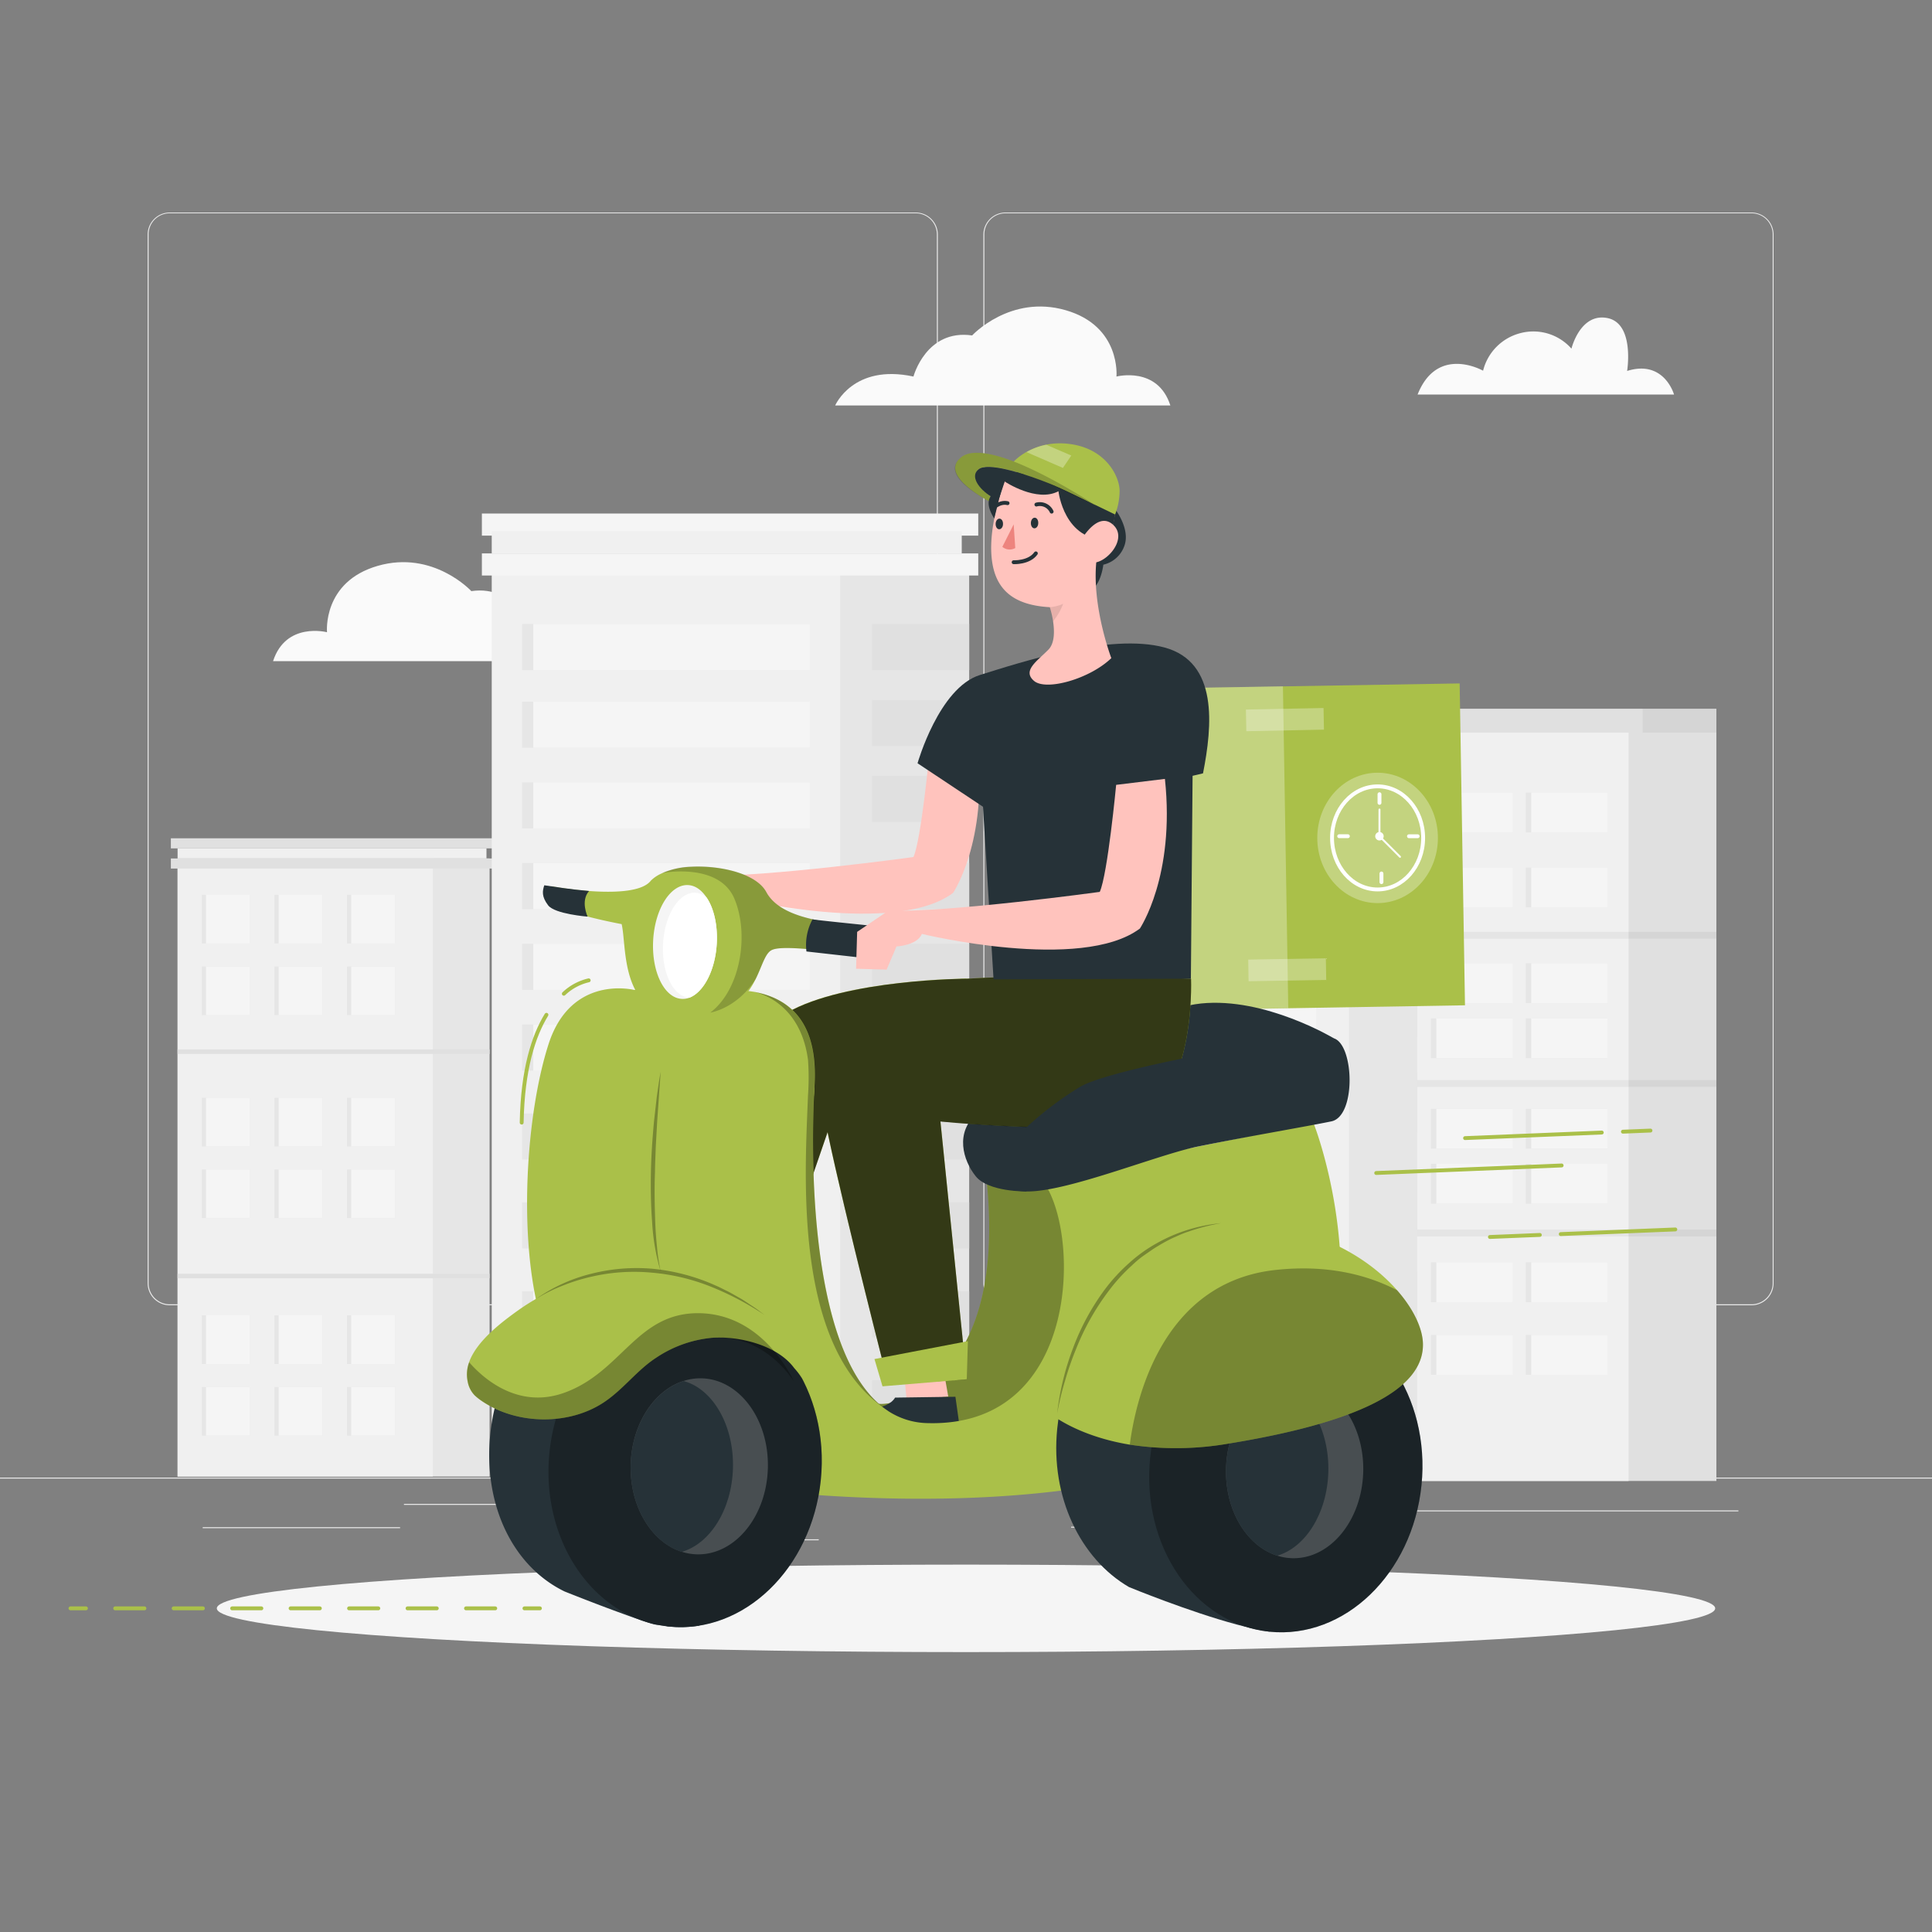 <svg xmlns="http://www.w3.org/2000/svg" viewBox="0 0 500 500"><rect x="0" y="0" width="500" height="500" fill="#808080" stroke="none"/><g id="freepik--background-complete--inject-17"><rect y="382.4" width="500" height="0.25" style="fill:#ebebeb"></rect><rect x="104.54" y="389.21" width="33.12" height="0.25" style="fill:#ebebeb"></rect><rect x="171.14" y="398.37" width="40.75" height="0.25" style="fill:#ebebeb"></rect><rect x="52.46" y="395.24" width="51.08" height="0.25" style="fill:#ebebeb"></rect><rect x="356.76" y="390.89" width="93.14" height="0.25" style="fill:#ebebeb"></rect><rect x="341.53" y="390.89" width="6.33" height="0.25" style="fill:#ebebeb"></rect><rect x="277.21" y="395.11" width="42.23" height="0.25" style="fill:#ebebeb"></rect><path d="M237,337.8H43.91a5.71,5.71,0,0,1-5.7-5.71V60.66A5.71,5.71,0,0,1,43.91,55H237a5.71,5.71,0,0,1,5.71,5.71h0V332.09A5.71,5.71,0,0,1,237,337.8ZM43.91,55.2a5.46,5.46,0,0,0-5.45,5.46V332.09a5.46,5.46,0,0,0,5.45,5.46H237a5.48,5.48,0,0,0,5.46-5.46V60.66A5.48,5.48,0,0,0,237,55.2Z" style="fill:#ebebeb"></path><path d="M453.31,337.8H260.21a5.73,5.73,0,0,1-5.71-5.71V60.66A5.72,5.72,0,0,1,260.21,55h193.1A5.71,5.71,0,0,1,459,60.66V332.09A5.7,5.7,0,0,1,453.31,337.8ZM260.21,55.2a5.48,5.48,0,0,0-5.46,5.46V332.09a5.48,5.48,0,0,0,5.46,5.46h193.1a5.48,5.48,0,0,0,5.46-5.46V60.66a5.48,5.48,0,0,0-5.46-5.46Z" style="fill:#ebebeb"></path><path d="M70.67,171.1h86.76s-4.67-10.86-20.27-7.48c0,0-3.28-12.35-15.18-10.64,0,0-9.85-10.68-24.22-6.54s-13.13,17.18-13.13,17.18S74,160.84,70.67,171.1Z" style="fill:#fafafa"></path><path d="M302.89,104.94H216.14s4.66-10.87,20.26-7.49c0,0,3.28-12.35,15.19-10.64,0,0,9.85-10.67,24.21-6.53s13.14,17.17,13.14,17.17S299.61,94.68,302.89,104.94Z" style="fill:#fafafa"></path><path d="M366.87,102.11h66.37S430.7,93,421.1,96c0,0,2-12.26-5.08-13.68s-9.33,7.91-9.33,7.91a13.15,13.15,0,0,0-13.27-4,13.36,13.36,0,0,0-9.6,9.71S372,89.17,366.87,102.11Z" style="fill:#fafafa"></path><rect x="45.96" y="222.17" width="80.74" height="159.97" style="fill:#e6e6e6"></rect><rect x="45.96" y="222.17" width="66.06" height="159.97" style="fill:#f0f0f0"></rect><rect x="44.22" y="222.17" width="83.43" height="2.61" style="fill:#e0e0e0"></rect><rect x="44.22" y="216.95" width="83.43" height="2.61" style="fill:#e0e0e0"></rect><rect x="45.96" y="219.56" width="79.94" height="2.61" style="fill:#f0f0f0"></rect><rect x="52.23" y="231.58" width="12.41" height="12.6" style="fill:#e6e6e6"></rect><rect x="53.32" y="231.58" width="11.31" height="12.6" style="fill:#f5f5f5"></rect><rect x="71.02" y="231.58" width="12.41" height="12.6" style="fill:#e6e6e6"></rect><rect x="72.11" y="231.58" width="11.31" height="12.6" style="fill:#f5f5f5"></rect><rect x="89.81" y="231.58" width="12.41" height="12.6" style="fill:#e6e6e6"></rect><rect x="90.9" y="231.58" width="11.31" height="12.6" style="fill:#f5f5f5"></rect><rect x="52.23" y="250.13" width="12.41" height="12.6" style="fill:#e6e6e6"></rect><rect x="53.32" y="250.13" width="11.31" height="12.6" style="fill:#f5f5f5"></rect><rect x="71.02" y="250.13" width="12.41" height="12.6" style="fill:#e6e6e6"></rect><rect x="72.11" y="250.13" width="11.31" height="12.6" style="fill:#f5f5f5"></rect><rect x="89.81" y="250.13" width="12.41" height="12.6" style="fill:#e6e6e6"></rect><rect x="90.9" y="250.13" width="11.31" height="12.6" style="fill:#f5f5f5"></rect><rect x="52.23" y="284.1" width="12.41" height="12.6" style="fill:#e6e6e6"></rect><rect x="53.32" y="284.1" width="11.31" height="12.6" style="fill:#f5f5f5"></rect><rect x="71.02" y="284.1" width="12.41" height="12.6" style="fill:#e6e6e6"></rect><rect x="72.11" y="284.1" width="11.31" height="12.6" style="fill:#f5f5f5"></rect><rect x="89.81" y="284.1" width="12.41" height="12.6" style="fill:#e6e6e6"></rect><rect x="90.9" y="284.1" width="11.31" height="12.6" style="fill:#f5f5f5"></rect><rect x="52.23" y="302.65" width="12.41" height="12.6" style="fill:#e6e6e6"></rect><rect x="53.32" y="302.65" width="11.31" height="12.6" style="fill:#f5f5f5"></rect><rect x="71.02" y="302.65" width="12.41" height="12.6" style="fill:#e6e6e6"></rect><rect x="72.11" y="302.65" width="11.31" height="12.6" style="fill:#f5f5f5"></rect><rect x="89.81" y="302.65" width="12.41" height="12.6" style="fill:#e6e6e6"></rect><rect x="90.9" y="302.65" width="11.31" height="12.6" style="fill:#f5f5f5"></rect><rect x="52.23" y="340.4" width="12.41" height="12.6" style="fill:#e6e6e6"></rect><rect x="53.32" y="340.4" width="11.31" height="12.6" style="fill:#f5f5f5"></rect><rect x="71.02" y="340.4" width="12.41" height="12.6" style="fill:#e6e6e6"></rect><rect x="72.11" y="340.4" width="11.31" height="12.6" style="fill:#f5f5f5"></rect><rect x="89.81" y="340.4" width="12.41" height="12.6" style="fill:#e6e6e6"></rect><rect x="90.9" y="340.4" width="11.31" height="12.6" style="fill:#f5f5f5"></rect><rect x="52.23" y="358.95" width="12.41" height="12.6" style="fill:#e6e6e6"></rect><rect x="53.32" y="358.95" width="11.31" height="12.6" style="fill:#f5f5f5"></rect><rect x="71.02" y="358.95" width="12.41" height="12.6" style="fill:#e6e6e6"></rect><rect x="72.11" y="358.95" width="11.31" height="12.6" style="fill:#f5f5f5"></rect><rect x="89.81" y="358.95" width="12.41" height="12.6" style="fill:#e6e6e6"></rect><rect x="90.9" y="358.95" width="11.31" height="12.6" style="fill:#f5f5f5"></rect><rect x="45.96" y="271.59" width="80.74" height="1.17" style="fill:#e0e0e0"></rect><rect x="45.96" y="329.65" width="80.74" height="1.17" style="fill:#e0e0e0"></rect><rect x="364.43" y="189.16" width="79.77" height="194.11" style="fill:#e0e0e0"></rect><rect x="364.43" y="189.16" width="57.05" height="194.11" style="fill:#f0f0f0"></rect><rect x="370.31" y="205.11" width="21.23" height="10.31" style="fill:#e6e6e6"></rect><rect x="371.72" y="205.11" width="19.82" height="10.31" style="fill:#f5f5f5"></rect><rect x="394.87" y="205.11" width="21.23" height="10.31" style="fill:#e6e6e6"></rect><rect x="396.28" y="205.11" width="19.82" height="10.31" style="fill:#f5f5f5"></rect><rect x="370.31" y="224.51" width="21.23" height="10.31" style="fill:#e6e6e6"></rect><rect x="371.72" y="224.51" width="19.82" height="10.31" style="fill:#f5f5f5"></rect><rect x="394.87" y="224.51" width="21.23" height="10.31" style="fill:#e6e6e6"></rect><rect x="396.28" y="224.51" width="19.82" height="10.31" style="fill:#f5f5f5"></rect><rect x="370.31" y="249.3" width="21.23" height="10.31" style="fill:#e6e6e6"></rect><rect x="371.72" y="249.3" width="19.82" height="10.31" style="fill:#f5f5f5"></rect><rect x="394.87" y="249.3" width="21.23" height="10.31" style="fill:#e6e6e6"></rect><rect x="396.28" y="249.3" width="19.82" height="10.31" style="fill:#f5f5f5"></rect><rect x="370.31" y="263.55" width="21.23" height="10.31" style="fill:#e6e6e6"></rect><rect x="371.72" y="263.55" width="19.82" height="10.31" style="fill:#f5f5f5"></rect><rect x="394.87" y="263.55" width="21.23" height="10.31" style="fill:#e6e6e6"></rect><rect x="396.28" y="263.55" width="19.82" height="10.31" style="fill:#f5f5f5"></rect><rect x="370.31" y="286.96" width="21.23" height="10.31" style="fill:#e6e6e6"></rect><rect x="371.72" y="286.96" width="19.82" height="10.31" style="fill:#f5f5f5"></rect><rect x="394.87" y="286.96" width="21.23" height="10.31" style="fill:#e6e6e6"></rect><rect x="396.28" y="286.96" width="19.82" height="10.31" style="fill:#f5f5f5"></rect><rect x="370.31" y="301.2" width="21.23" height="10.31" style="fill:#e6e6e6"></rect><rect x="371.72" y="301.2" width="19.82" height="10.31" style="fill:#f5f5f5"></rect><rect x="394.87" y="301.2" width="21.23" height="10.31" style="fill:#e6e6e6"></rect><rect x="396.28" y="301.2" width="19.82" height="10.31" style="fill:#f5f5f5"></rect><rect x="370.31" y="326.68" width="21.23" height="10.31" style="fill:#e6e6e6"></rect><rect x="371.72" y="326.68" width="19.82" height="10.31" style="fill:#f5f5f5"></rect><rect x="394.87" y="326.68" width="21.23" height="10.31" style="fill:#e6e6e6"></rect><rect x="396.28" y="326.68" width="19.82" height="10.31" style="fill:#f5f5f5"></rect><rect x="370.31" y="345.49" width="21.23" height="10.31" style="fill:#e6e6e6"></rect><rect x="371.72" y="345.49" width="19.82" height="10.31" style="fill:#f5f5f5"></rect><rect x="394.87" y="345.49" width="21.23" height="10.31" style="fill:#e6e6e6"></rect><rect x="396.28" y="345.49" width="19.82" height="10.31" style="fill:#f5f5f5"></rect><rect x="364.43" y="241.17" width="79.77" height="1.77" style="opacity:0.05"></rect><rect x="364.43" y="279.52" width="79.77" height="1.77" style="opacity:0.05"></rect><rect x="364.43" y="318.21" width="79.77" height="1.77" style="opacity:0.05"></rect><rect x="360.67" y="183.42" width="83.53" height="6.2" style="fill:#e0e0e0"></rect><rect x="425.11" y="183.42" width="19.09" height="6.2" style="opacity:0.05"></rect><rect x="160.64" y="145.58" width="90.18" height="234.38" style="fill:#e6e6e6"></rect><rect x="127.26" y="145.58" width="90.19" height="234.38" style="fill:#f0f0f0"></rect><rect x="135.13" y="161.49" width="74.45" height="11.94" style="fill:#e6e6e6"></rect><rect x="138.02" y="161.49" width="71.56" height="11.94" style="fill:#f5f5f5"></rect><rect x="135.13" y="181.59" width="74.45" height="11.94" style="fill:#e6e6e6"></rect><rect x="138.02" y="181.59" width="71.56" height="11.94" style="fill:#f5f5f5"></rect><rect x="135.13" y="202.47" width="74.45" height="11.94" style="fill:#e6e6e6"></rect><rect x="138.02" y="202.47" width="71.56" height="11.94" style="fill:#f5f5f5"></rect><rect x="135.13" y="223.36" width="74.45" height="11.94" style="fill:#e6e6e6"></rect><rect x="138.02" y="223.36" width="71.56" height="11.94" style="fill:#f5f5f5"></rect><rect x="135.13" y="244.24" width="74.45" height="11.94" style="fill:#e6e6e6"></rect><rect x="138.02" y="244.24" width="71.56" height="11.94" style="fill:#f5f5f5"></rect><rect x="135.13" y="265.13" width="74.45" height="11.94" style="fill:#e6e6e6"></rect><rect x="138.02" y="265.13" width="71.56" height="11.94" style="fill:#f5f5f5"></rect><rect x="135.13" y="288.15" width="74.45" height="11.94" style="fill:#e6e6e6"></rect><rect x="138.02" y="288.15" width="71.56" height="11.94" style="fill:#f5f5f5"></rect><rect x="135.13" y="311.16" width="74.45" height="11.94" style="fill:#e6e6e6"></rect><rect x="138.02" y="311.16" width="71.56" height="11.94" style="fill:#f5f5f5"></rect><rect x="135.13" y="334.18" width="74.45" height="11.94" style="fill:#e6e6e6"></rect><rect x="138.02" y="334.18" width="71.56" height="11.94" style="fill:#f5f5f5"></rect><rect x="135.13" y="357.2" width="74.45" height="11.94" style="fill:#e6e6e6"></rect><rect x="138.02" y="357.2" width="71.56" height="11.94" style="fill:#f5f5f5"></rect><rect x="124.71" y="143.22" width="128.46" height="5.72" style="fill:#f5f5f5"></rect><rect x="124.71" y="132.9" width="128.46" height="5.72" style="fill:#f5f5f5"></rect><rect x="127.26" y="137.5" width="121.64" height="5.72" style="fill:#f0f0f0"></rect><rect x="225.7" y="161.49" width="25.13" height="11.94" style="fill:#e0e0e0"></rect><rect x="225.7" y="181.14" width="25.13" height="11.94" style="fill:#e0e0e0"></rect><rect x="225.7" y="200.79" width="25.13" height="11.94" style="fill:#e0e0e0"></rect><rect x="225.7" y="223.35" width="25.13" height="11.94" style="fill:#e0e0e0"></rect><rect x="225.7" y="244.24" width="25.13" height="11.94" style="fill:#e0e0e0"></rect><rect x="225.7" y="265.13" width="25.13" height="11.94" style="fill:#e0e0e0"></rect><rect x="225.7" y="288.14" width="25.13" height="11.94" style="fill:#e0e0e0"></rect><rect x="225.7" y="311.16" width="25.13" height="11.94" style="fill:#e0e0e0"></rect><rect x="225.7" y="334.18" width="25.13" height="11.94" style="fill:#e0e0e0"></rect><rect x="225.7" y="357.2" width="25.13" height="11.94" style="fill:#e0e0e0"></rect><rect x="356.83" y="227.49" width="9.92" height="15.52" style="fill:#e0e0e0"></rect><rect x="356.83" y="252.89" width="9.92" height="15.52" style="fill:#e0e0e0"></rect><rect x="356.83" y="277.58" width="9.92" height="15.52" style="fill:#e0e0e0"></rect><rect x="356.83" y="303.68" width="9.92" height="15.52" style="fill:#e0e0e0"></rect><rect x="356.83" y="329.08" width="9.92" height="15.52" style="fill:#e0e0e0"></rect><rect x="262.36" y="211.89" width="104.39" height="158.76" style="fill:#e6e6e6"></rect><rect x="262.37" y="211.89" width="86.75" height="158.76" style="fill:#f0f0f0"></rect><rect x="270.17" y="227.5" width="70.54" height="15.52" style="fill:#ebebeb"></rect><rect x="270.17" y="252.89" width="70.54" height="15.52" style="fill:#ebebeb"></rect><rect x="270.17" y="278.29" width="70.54" height="15.52" style="fill:#ebebeb"></rect><rect x="270.17" y="303.68" width="70.54" height="15.52" style="fill:#ebebeb"></rect><rect x="270.17" y="329.08" width="70.54" height="15.52" style="fill:#ebebeb"></rect><rect x="272.77" y="227.5" width="67.94" height="15.52" style="fill:#f5f5f5"></rect><rect x="272.77" y="252.89" width="67.94" height="15.52" style="fill:#f5f5f5"></rect><rect x="272.77" y="278.29" width="67.94" height="15.52" style="fill:#f5f5f5"></rect><rect x="272.77" y="303.68" width="67.94" height="15.52" style="fill:#f5f5f5"></rect><rect x="272.77" y="329.08" width="67.94" height="15.52" style="fill:#f5f5f5"></rect></g><g id="freepik--Shape--inject-17"><ellipse id="freepik--shape--inject-17" cx="250" cy="416.24" rx="193.89" ry="11.32" style="fill:#f5f5f5"></ellipse></g><g id="freepik--Route--inject-17"><line x1="139.73" y1="416.24" x2="135.73" y2="416.24" style="fill:none;stroke:#AAC049;stroke-linecap:round;stroke-linejoin:round"></line><line x1="128.17" y1="416.24" x2="26.02" y2="416.24" style="fill:none;stroke:#AAC049;stroke-linecap:round;stroke-linejoin:round;stroke-dasharray:7.566,7.566"></line><line x1="22.24" y1="416.24" x2="18.24" y2="416.24" style="fill:none;stroke:#AAC049;stroke-linecap:round;stroke-linejoin:round"></line></g><g id="freepik--Character--inject-17"><rect x="263.05" y="177.83" width="115.4" height="83.31" transform="translate(-3.59 5.34) rotate(-0.95)" style="fill:#AAC049"></rect><rect x="262.94" y="178.2" width="69.77" height="83.31" transform="translate(-3.6 4.96) rotate(-0.95)" style="fill:#fff;opacity:0.3"></rect><rect x="321.81" y="184.55" width="20.09" height="5.6" transform="matrix(1, -0.02, 0.02, 1, -3.06, 5.52)" style="fill:#fff;opacity:0.3"></rect><rect x="323.08" y="248.18" width="20.09" height="5.6" transform="translate(-4.11 5.55) rotate(-0.95)" style="fill:#fff;opacity:0.3"></rect><ellipse cx="356.52" cy="216.85" rx="11.79" ry="13.34" style="fill:none;stroke:#fff;stroke-miterlimit:10"></ellipse><line x1="357.01" y1="205.54" x2="357.01" y2="207.78" style="fill:none;stroke:#fff;stroke-linecap:round;stroke-linejoin:round"></line><line x1="357.52" y1="226.06" x2="357.52" y2="228.3" style="fill:none;stroke:#fff;stroke-linecap:round;stroke-linejoin:round"></line><line x1="346.58" y1="216.41" x2="348.83" y2="216.41" style="fill:none;stroke:#fff;stroke-linecap:round;stroke-linejoin:round"></line><line x1="364.64" y1="216.42" x2="366.89" y2="216.42" style="fill:none;stroke:#fff;stroke-linecap:round;stroke-linejoin:round"></line><line x1="357" y1="216.41" x2="357.01" y2="209.51" style="fill:none;stroke:#fff;stroke-linecap:round;stroke-linejoin:round;stroke-width:0.5px"></line><line x1="357.44" y1="216.86" x2="362.32" y2="221.74" style="fill:none;stroke:#fff;stroke-linecap:round;stroke-linejoin:round;stroke-width:0.5px"></line><path d="M358.09,216.42a1.09,1.09,0,1,1-1.09-1.09A1.08,1.08,0,0,1,358.09,216.42Z" style="fill:#fff"></path><ellipse cx="356.52" cy="216.85" rx="15.61" ry="16.87" style="fill:#fff;opacity:0.3"></ellipse><path d="M226.88,363.15c1.74,1.33,36.67-2.43,27.64-64.4,0,0,16.57,4.21,18.35,3.93,0,0,24.31,37.27,6.61,55.73S235.4,378,235.4,378Z" style="fill:#AAC049"></path><path d="M226.88,363.15c1.74,1.33,36.67-2.43,27.64-64.4,0,0,16.57,4.21,18.35,3.93,0,0,24.31,37.27,6.61,55.73S235.4,378,235.4,378Z" style="opacity:0.3"></path><path d="M265.59,308.34c.09,0-9.76.19-13.06-3.91S247,293,253,288s41.23-26.6,57.82-28.3,34.35,9,34.35,9l-21.72,16.06-46.77,11.32Z" style="fill:#263238"></path><polygon points="233.74 353.39 234.65 362.35 245.41 361.44 243.79 352.23 233.74 353.39" style="fill:#ffc3bd"></polygon><path d="M231.65,361.7l15.61-.22,1.11,7.88s-14.62.2-20.63-.6-5.07-3.93-5.07-3.93S229.71,365,231.65,361.7Z" style="fill:#263238"></path><ellipse cx="332.76" cy="380.8" rx="41.69" ry="35.29" transform="translate(-79.76 673.31) rotate(-84.19)" style="fill:#263238"></ellipse><path d="M308.24,253.29s1.62,37.17-20,38.23-44.85-1.31-44.85-1.31L250.2,357l-20.27,1.25s-14.55-56.66-16.84-70.9-.3-24.31,14.73-30.63S308.24,253.29,308.24,253.29Z" style="fill:#AAC049"></path><path d="M187.25,371.22,214.18,293l36-39.74s-31.42.12-46.52,8.8S188,281.17,185.23,293.58s-13.88,71.15-13.88,71.15Z" style="fill:#AAC049"></path><path d="M308.24,253.29s-33.46-1.49-58,0h0s-31.42.12-46.52,8.8S188,281.17,185.23,293.58s-13.88,71.15-13.88,71.15l15.9,6.49L214.18,293h0c4.53,21.68,15.75,65.21,15.75,65.21L250.2,357l-6.82-66.75s23.22,2.37,44.85,1.31S308.24,253.29,308.24,253.29Z" style="opacity:0.7"></path><path d="M253,193l-12.43,1.51s-2.16,22.85-4.17,27.29c0,0-38.23,5.25-53.89,4.8l-7.95,5.4-.28,9.39,7.79.23,2.51-5.95s5.26-.23,6.48-3.19c0,0,40.62,9.81,55.58-1.39C246.66,231.1,255.68,217.85,253,193Z" style="fill:#ffc3bd"></path><path d="M288.62,131.81s3.89,5,2.41,9.33a7.57,7.57,0,0,1-5.49,5s-.73,6.93-4.82,7.13S278,138,278,138Z" style="fill:#263238"></path><path d="M257.13,253.46l-2.73-44.67-16.94-11.26S243,178,253.6,174.69s33.72-10.9,47.74-7.13,12.41,20.31,10,32.58l-2.7.64s-.42,48.35-.44,52.51Z" style="fill:#263238"></path><path d="M287.61,170.32c-5.55,5.37-16.87,8.57-20,5.9s.82-5.12,3.76-8.14c1.59-1.66,1.54-4.77,1.17-7.25a25.53,25.53,0,0,0-.86-3.69c-10.39-.57-14.7-5.43-15.13-14S260,124.62,260,124.62l7.34-6.26s10,1.5,18,7c4.76,3.24,3.35,9.62,1.38,14.33a38.31,38.31,0,0,1-3,5.77C282.6,157.19,287.61,170.32,287.61,170.32Z" style="fill:#ffc3bd"></path><path d="M262.33,145.5s4,.19,5.75-2.29" style="fill:none;stroke:#263238;stroke-linecap:round;stroke-linejoin:round"></path><path d="M268.7,135.38c0,.76-.46,1.36-1,1.35s-.93-.64-.91-1.4.46-1.36,1-1.35S268.73,134.62,268.7,135.38Z" style="fill:#263238"></path><path d="M259.58,135.62c0,.76-.46,1.36-1,1.35s-.93-.64-.91-1.4.46-1.36,1-1.35S259.61,134.87,259.58,135.62Z" style="fill:#263238"></path><path d="M262.75,141.83l-.41-6.13-2.93,5.82A2.92,2.92,0,0,0,262.75,141.83Z" style="fill:#ed847e"></path><path d="M268.22,130.58a3.36,3.36,0,0,1,3.94,1.83" style="fill:none;stroke:#263238;stroke-linecap:round;stroke-linejoin:round"></path><path d="M256.76,131.71s1.84-2,4-1.49" style="fill:none;stroke:#263238;stroke-linecap:round;stroke-linejoin:round"></path><path d="M286.79,139.69h0c-11.44.41-12.86-12.56-12.86-12.56-5.66,3-13.89-2.5-13.89-2.5l7.34-6.28s10,1.52,18,7C290.17,128.6,288.76,135,286.79,139.69Z" style="fill:#263238"></path><path d="M256.36,128.43s-5.92-3.94-3.31-6.78,18.6,2.56,30.55,9.18c0,0-27.37-18.31-34.81-12.52-6.15,4.79,7.49,11.44,7.08,11.43Z" style="fill:#AAC049"></path><path d="M289.75,127.09a17.13,17.13,0,0,1-1.16,6.06l-26.88-13a14.3,14.3,0,0,1,3.94-3.18,16.7,16.7,0,0,1,5.12-1.9,18.84,18.84,0,0,1,5.79-.2C286.39,116,289.8,123.56,289.75,127.09Z" style="fill:#AAC049"></path><path d="M228,246.66c-1.75,1.83-24.38-2.86-28.33-.76-1.67.88-2.4,4-4.08,7.42h0c-2.29,4.65-6.36,9.75-17,10.09-18.48.59-16.25-18.16-17.71-24.25,0,0-17.5-3.19-18.42-6.26s.21-3.53.21-3.53,21.59,4,25.77-1.46a9.16,9.16,0,0,1,2.8-1.87,0,0,0,0,0,0,0,20.32,20.32,0,0,1,7.6-1.71c7.61-.4,16.89,1.74,19.49,6.56,5.28,9.83,27.92,7.62,30,10.2S229.75,244.83,228,246.66Z" style="fill:#AAC049"></path><path d="M170.71,259.47s-30.36,42-5.36,106.65" style="fill:none;stroke:#263238;stroke-linecap:round;stroke-linejoin:round"></path><path d="M210.78,281.29h0s0,.08,0,.24,0,.25,0,.43v.1a80,80,0,0,1-2,12c-1.38,5.83-3.21,11.38-4.72,15.84-6.4,18.95-5.66,39.37-5.66,39.37-2.12-2.64-6-4.52-10.85-5.84-17.66-4.85-47.64-2.25-47.64-2.25-5.88-20.63-3.78-52.92,2.07-71s22.07-14,22.07-14,17.12.5,19.27.27a42.1,42.1,0,0,1,11.83.24C208.37,259.11,211.55,269.56,210.78,281.29Z" style="fill:#AAC049"></path><path d="M342.59,360c-30,27.08-87.91,29.92-131,26.92l-24.14-43.43-9.78-17.59,31.42-42.35,1.66-2.23s0,.08,0,.24,0,.25,0,.43v.1c-.43,7.55-3.21,68.14,19,83l.18.13A19.26,19.26,0,0,0,240,368.3c40.75,1.18,39.61-52,29.25-63.39l70.71-14.21S353.92,325.85,342.59,360Z" style="fill:#AAC049"></path><path d="M263.94,293.38s-6.63,5.5-3.21,12.88,36.39-6.95,49.37-9.56,28-5.16,34.46-6.49,5.9-19.86.62-21.5-57,7.5-65.58,12.52A87.06,87.06,0,0,0,263.94,293.38Z" style="fill:#263238"></path><path d="M280.54,144.27a4.1,4.1,0,0,1-.39-5.09c1.6-2.4,4.83-6.21,7.93-3.36,4.34,4-3.07,11.27-6.14,9.51A6.25,6.25,0,0,1,280.54,144.27Z" style="fill:#ffc3bd"></path><path d="M256.36,128.43s-5.92-3.94-3.31-6.78c1.16-1.26,4.63-1,9.32.34a65.7,65.7,0,0,1,8.84,3.07c4.12,1.79,8.5,4.08,12.39,5.77,0,0-27.37-18.31-34.81-12.52-6.15,4.79,6.64,11,7.09,11.42l.22-.81Z" style="opacity:0.2"></path><path d="M259.17,126.72s-6,1-1.86,7.46Z" style="fill:#263238"></path><path d="M264.92,122.78s-9.05-3.18-11.57-1.38.12,5.23,3,7l2.31.3,1.36-4.1,3.52-.43Z" style="fill:#263238"></path><path d="M277.25,117.89l-2.17,3.21L265.65,117a16.7,16.7,0,0,1,5.12-1.9Z" style="fill:#fff;opacity:0.3"></path><path d="M275.15,156.26a16,16,0,0,1-2.65,4.57,25.53,25.53,0,0,0-.86-3.69A10.34,10.34,0,0,0,275.15,156.26Z" style="opacity:0.1"></path><path d="M185.5,244.2c-.4,6.93-3.4,12.6-7.08,14h0a4.77,4.77,0,0,1-2,.31c-4.54-.26-7.84-7.07-7.38-15.2s4.52-14.51,9.06-14.25c1.85.1,3.48,1.29,4.75,3.2h0C184.72,235,185.77,239.38,185.5,244.2Z" style="fill:#f5f5f5"></path><path d="M185.5,244.2c-.4,6.93-3.4,12.6-7.08,14h0c-4.2-.24-7.25-6.53-6.82-14s4.17-13.4,8.37-13.16a4.87,4.87,0,0,1,2.91,1.25h0C184.72,235,185.77,239.38,185.5,244.2Z" style="fill:#fff"></path><path d="M347.57,342.43c-7.73-5.43-37.64-10.76-37.64-10.76-18.17,0-34.12,16.35-36.32,38.06-1.8,17.66,6,33.69,18.57,41,0,0,1.05.44,2.81,1.13,6.66,2.63,23.56,9,33.55,10.4" style="fill:#263238"></path><ellipse cx="332.76" cy="380.8" rx="41.69" ry="35.29" transform="translate(-79.76 673.31) rotate(-84.19)" style="opacity:0.3"></ellipse><ellipse cx="177.31" cy="379.47" rx="41.69" ry="35.29" transform="translate(-218.16 517.46) rotate(-84.19)" style="fill:#263238"></ellipse><path d="M198.88,345.64,181,420.71a30.1,30.1,0,0,1-7.89.23l-.2,0c-3.43-.88-1.9.07-5.34-1.07-8.75-2.89-21.46-8-21.46-8-13.47-6.55-21.08-22.48-19.23-40.68,2.24-22.05,18.06-38.52,36.68-37.17,0,0,8.84,1.63,17.94,4,4,1,8,2.19,11.29,3.43h0A33.52,33.52,0,0,1,198.88,345.64Z" style="fill:#263238"></path><path d="M212.42,383c-2,19.75-15.37,35.08-31.44,37.67a30.1,30.1,0,0,1-7.89.23l-.2,0a30.24,30.24,0,0,1-10.5-3.13c-13.51-6.85-22.06-23.49-20.19-41.89,2.33-22.89,19.9-39.84,39.28-37.9h.05a30.24,30.24,0,0,1,11.24,3.43h0a33.52,33.52,0,0,1,6.09,4.2C208.43,353.93,214,367.89,212.42,383Z" style="opacity:0.3"></path><path d="M207.55,356.7a18.33,18.33,0,0,0-2-2.63c-4.47-6.1-14.69-8.38-21.38-7.84a31.12,31.12,0,0,0-14.33,5.14c-4.88,3.16-8.37,8-13.21,11.32-9.18,6.34-23.11,6.16-32.33-.37a14.21,14.21,0,0,1-1.48-1.21,6.82,6.82,0,0,1-1.8-3.55,9,9,0,0,1,.37-5c2-5.62,8.67-10.56,12.88-13.57a56.43,56.43,0,0,1,29-10.21C193,326.73,205.68,352.12,207.55,356.7Z" style="fill:#AAC049"></path><path d="M205.49,357.5c-6.39-9.22-14.59-11.81-21.28-11.27a31.12,31.12,0,0,0-14.33,5.14c-4.88,3.16-8.37,8-13.21,11.32-9.18,6.34-23.11,6.16-32.33-.37a14.21,14.21,0,0,1-1.48-1.21,6.82,6.82,0,0,1-1.8-3.55,9,9,0,0,1,.37-5c3.09,3.57,12.09,12.17,24.28,8,15.2-5.25,18.91-20.85,35.16-20.71C193.78,340,201.73,350,205.49,357.5Z" style="opacity:0.3"></path><g style="opacity:0.3"><path d="M138.62,336.24A42.29,42.29,0,0,1,153,329.65a47.71,47.71,0,0,1,15.84-1.3,52.12,52.12,0,0,1,15.41,3.92l1.82.8,1.78.89c1.2.56,2.33,1.26,3.49,1.9s2.23,1.43,3.34,2.14,2.15,1.54,3.21,2.33A75.12,75.12,0,0,0,184,333a53.29,53.29,0,0,0-15.21-3.63,49.13,49.13,0,0,0-15.57,1,48.29,48.29,0,0,0-7.51,2.32A41.05,41.05,0,0,0,138.62,336.24Z"></path></g><g style="opacity:0.3"><path d="M171,329.09a55.12,55.12,0,0,1-2.23-12.82c-.33-4.33-.4-8.68-.31-13s.39-8.68.79-13l.73-6.46c.32-2.15.6-4.3,1-6.44l-.91,13-.36,6.48c-.06,2.16-.19,4.32-.2,6.48-.17,4.32-.09,8.64.07,13,.07,2.16.24,4.31.46,6.46A46.54,46.54,0,0,0,171,329.09Z"></path></g><path d="M229.7,365c-20.88-13.43-21.71-48.08-21-70.94.13-3.93.29-7.5.41-10.57a64.89,64.89,0,0,0,0-9.23C207,258.56,195,256.67,195,256.67h.05c13.29,2.44,16.47,12.89,15.7,24.62h0s0,.08,0,.24,0,.25,0,.43v.1C210.3,289.61,207.52,350.2,229.7,365Z" style="opacity:0.3"></path><path d="M228,246.66c-1.75,1.83-24.38-2.86-28.33-.76-1.67.88-2.4,4-4.08,7.42h0a0,0,0,0,0,0,0c-4.72,7.5-11.36,8.68-11.77,8.74,7.92-6,10.13-20.44,6.2-29.57s-18-6.76-18.8-6.49a20.32,20.32,0,0,1,7.6-1.71c7.61-.4,16.89,1.74,19.49,6.56,5.28,9.83,27.92,7.62,30,10.2S229.75,244.83,228,246.66Z" style="opacity:0.2"></path><path d="M210.28,237.93a13.87,13.87,0,0,0-1.57,8.31l19.17,2.16a10.44,10.44,0,0,0,2.43-8.34S211.32,238.15,210.28,237.93Z" style="fill:#263238"></path><path d="M152.07,237.22s-1.91-4.06.38-6.63c-5.12-.46-8.29-1-11.59-1.48-.49,1.49-.73,2.92,1,5.19S152.07,237.22,152.07,237.22Z" style="fill:#263238"></path><path d="M141.42,262.63c-3.32,5.41-6.16,14.07-6.41,27.9" style="fill:none;stroke:#AAC049;stroke-linecap:round;stroke-linejoin:round"></path><path d="M152.35,253.71a13.85,13.85,0,0,0-6.43,3.47" style="fill:none;stroke:#AAC049;stroke-linecap:round;stroke-linejoin:round"></path><path d="M301.48,201.58l-12.62,1.54s-2.2,23.19-4.24,27.7c0,0-38.81,5.34-54.72,4.87l-8.07,5.48-.28,9.54,7.91.23,2.55-6s5.34-.23,6.57-3.24c0,0,41.24,10,56.43-1.4C295,240.26,304.17,226.81,301.48,201.58Z" style="fill:#ffc3bd"></path><path d="M198.72,380c-.36,12.58-8.6,22.54-18.41,22.26a14,14,0,0,1-3.88-.67c-7.86-2.5-13.52-11.77-13.21-22.62.31-10.5,6.1-19.18,13.71-21.59a14.07,14.07,0,0,1,4.71-.67C191.45,357,199.09,367.46,198.72,380Z" style="fill:#fafafa;opacity:0.2"></path><path d="M189.69,380c-.31,10.74-6,19.57-13.26,21.62-7.86-2.5-13.52-11.77-13.21-22.62.31-10.5,6.1-19.18,13.71-21.59C184.49,359.46,190,368.88,189.69,380Z" style="fill:#263238"></path><path d="M352.8,381c-.37,12.58-8.61,22.55-18.41,22.26a13.61,13.61,0,0,1-3.88-.67c-7.87-2.5-13.53-11.76-13.21-22.62.3-10.49,6.09-19.18,13.7-21.59a14.07,14.07,0,0,1,4.71-.67C345.52,358,353.16,368.44,352.8,381Z" style="fill:#fafafa;opacity:0.2"></path><path d="M343.77,381c-.32,10.73-6,19.56-13.26,21.61-7.87-2.5-13.53-11.76-13.21-22.62.3-10.49,6.09-19.18,13.7-21.59C338.57,360.45,344.09,369.87,343.77,381Z" style="fill:#263238"></path><path d="M368.26,347.86c.17,12.37-18.66,20.56-50.17,25.72a79.49,79.49,0,0,1-25.7.3c-14-2.31-20.84-8.23-20.84-8.23s3.56-42.75,38.79-48.17c24-3.68,42.06,6,51.22,16.43C365.87,338.81,368.21,343.9,368.26,347.86Z" style="fill:#AAC049"></path><path d="M368.26,347.86c.17,12.37-18.66,20.56-50.17,25.72a79.49,79.49,0,0,1-25.7.3c1.51-11.61,8.29-42.06,37.76-45.22,13.37-1.44,23.69,1.26,31.41,5.25C365.87,338.81,368.21,343.9,368.26,347.86Z" style="opacity:0.3"></path><g style="opacity:0.3"><path d="M273.59,365.84a68.86,68.86,0,0,1,4.13-17,61.52,61.52,0,0,1,8.44-15.44,46,46,0,0,1,6-6.47,38.25,38.25,0,0,1,7.17-5.16,41.75,41.75,0,0,1,16.7-5.21,50.75,50.75,0,0,0-8.46,2.18c-1.39.42-2.7,1.07-4,1.62a42.47,42.47,0,0,0-3.81,2.07c-1.26.72-2.42,1.59-3.61,2.4s-2.29,1.77-3.34,2.78A45.39,45.39,0,0,0,287,334a63.64,63.64,0,0,0-8.51,15.11,77.16,77.16,0,0,0-2.86,8.24A73.12,73.12,0,0,0,273.59,365.84Z"></path></g><polygon points="226.31 351.72 228.39 358.78 250.2 356.96 250.49 347.09 226.31 351.72" style="fill:#AAC049"></polygon></g><g id="freepik--speed-line--inject-17"><line x1="356.16" y1="303.57" x2="404.15" y2="301.62" style="fill:none;stroke:#AAC049;stroke-linecap:round;stroke-linejoin:round"></line><line x1="420.01" y1="292.88" x2="427.14" y2="292.59" style="fill:none;stroke:#AAC049;stroke-linecap:round;stroke-linejoin:round"></line><line x1="379.16" y1="294.54" x2="414.54" y2="293.1" style="fill:none;stroke:#AAC049;stroke-linecap:round;stroke-linejoin:round"></line><line x1="403.92" y1="319.38" x2="433.57" y2="318.18" style="fill:none;stroke:#AAC049;stroke-linecap:round;stroke-linejoin:round"></line><line x1="385.59" y1="320.13" x2="398.51" y2="319.6" style="fill:none;stroke:#AAC049;stroke-linecap:round;stroke-linejoin:round"></line></g></svg>